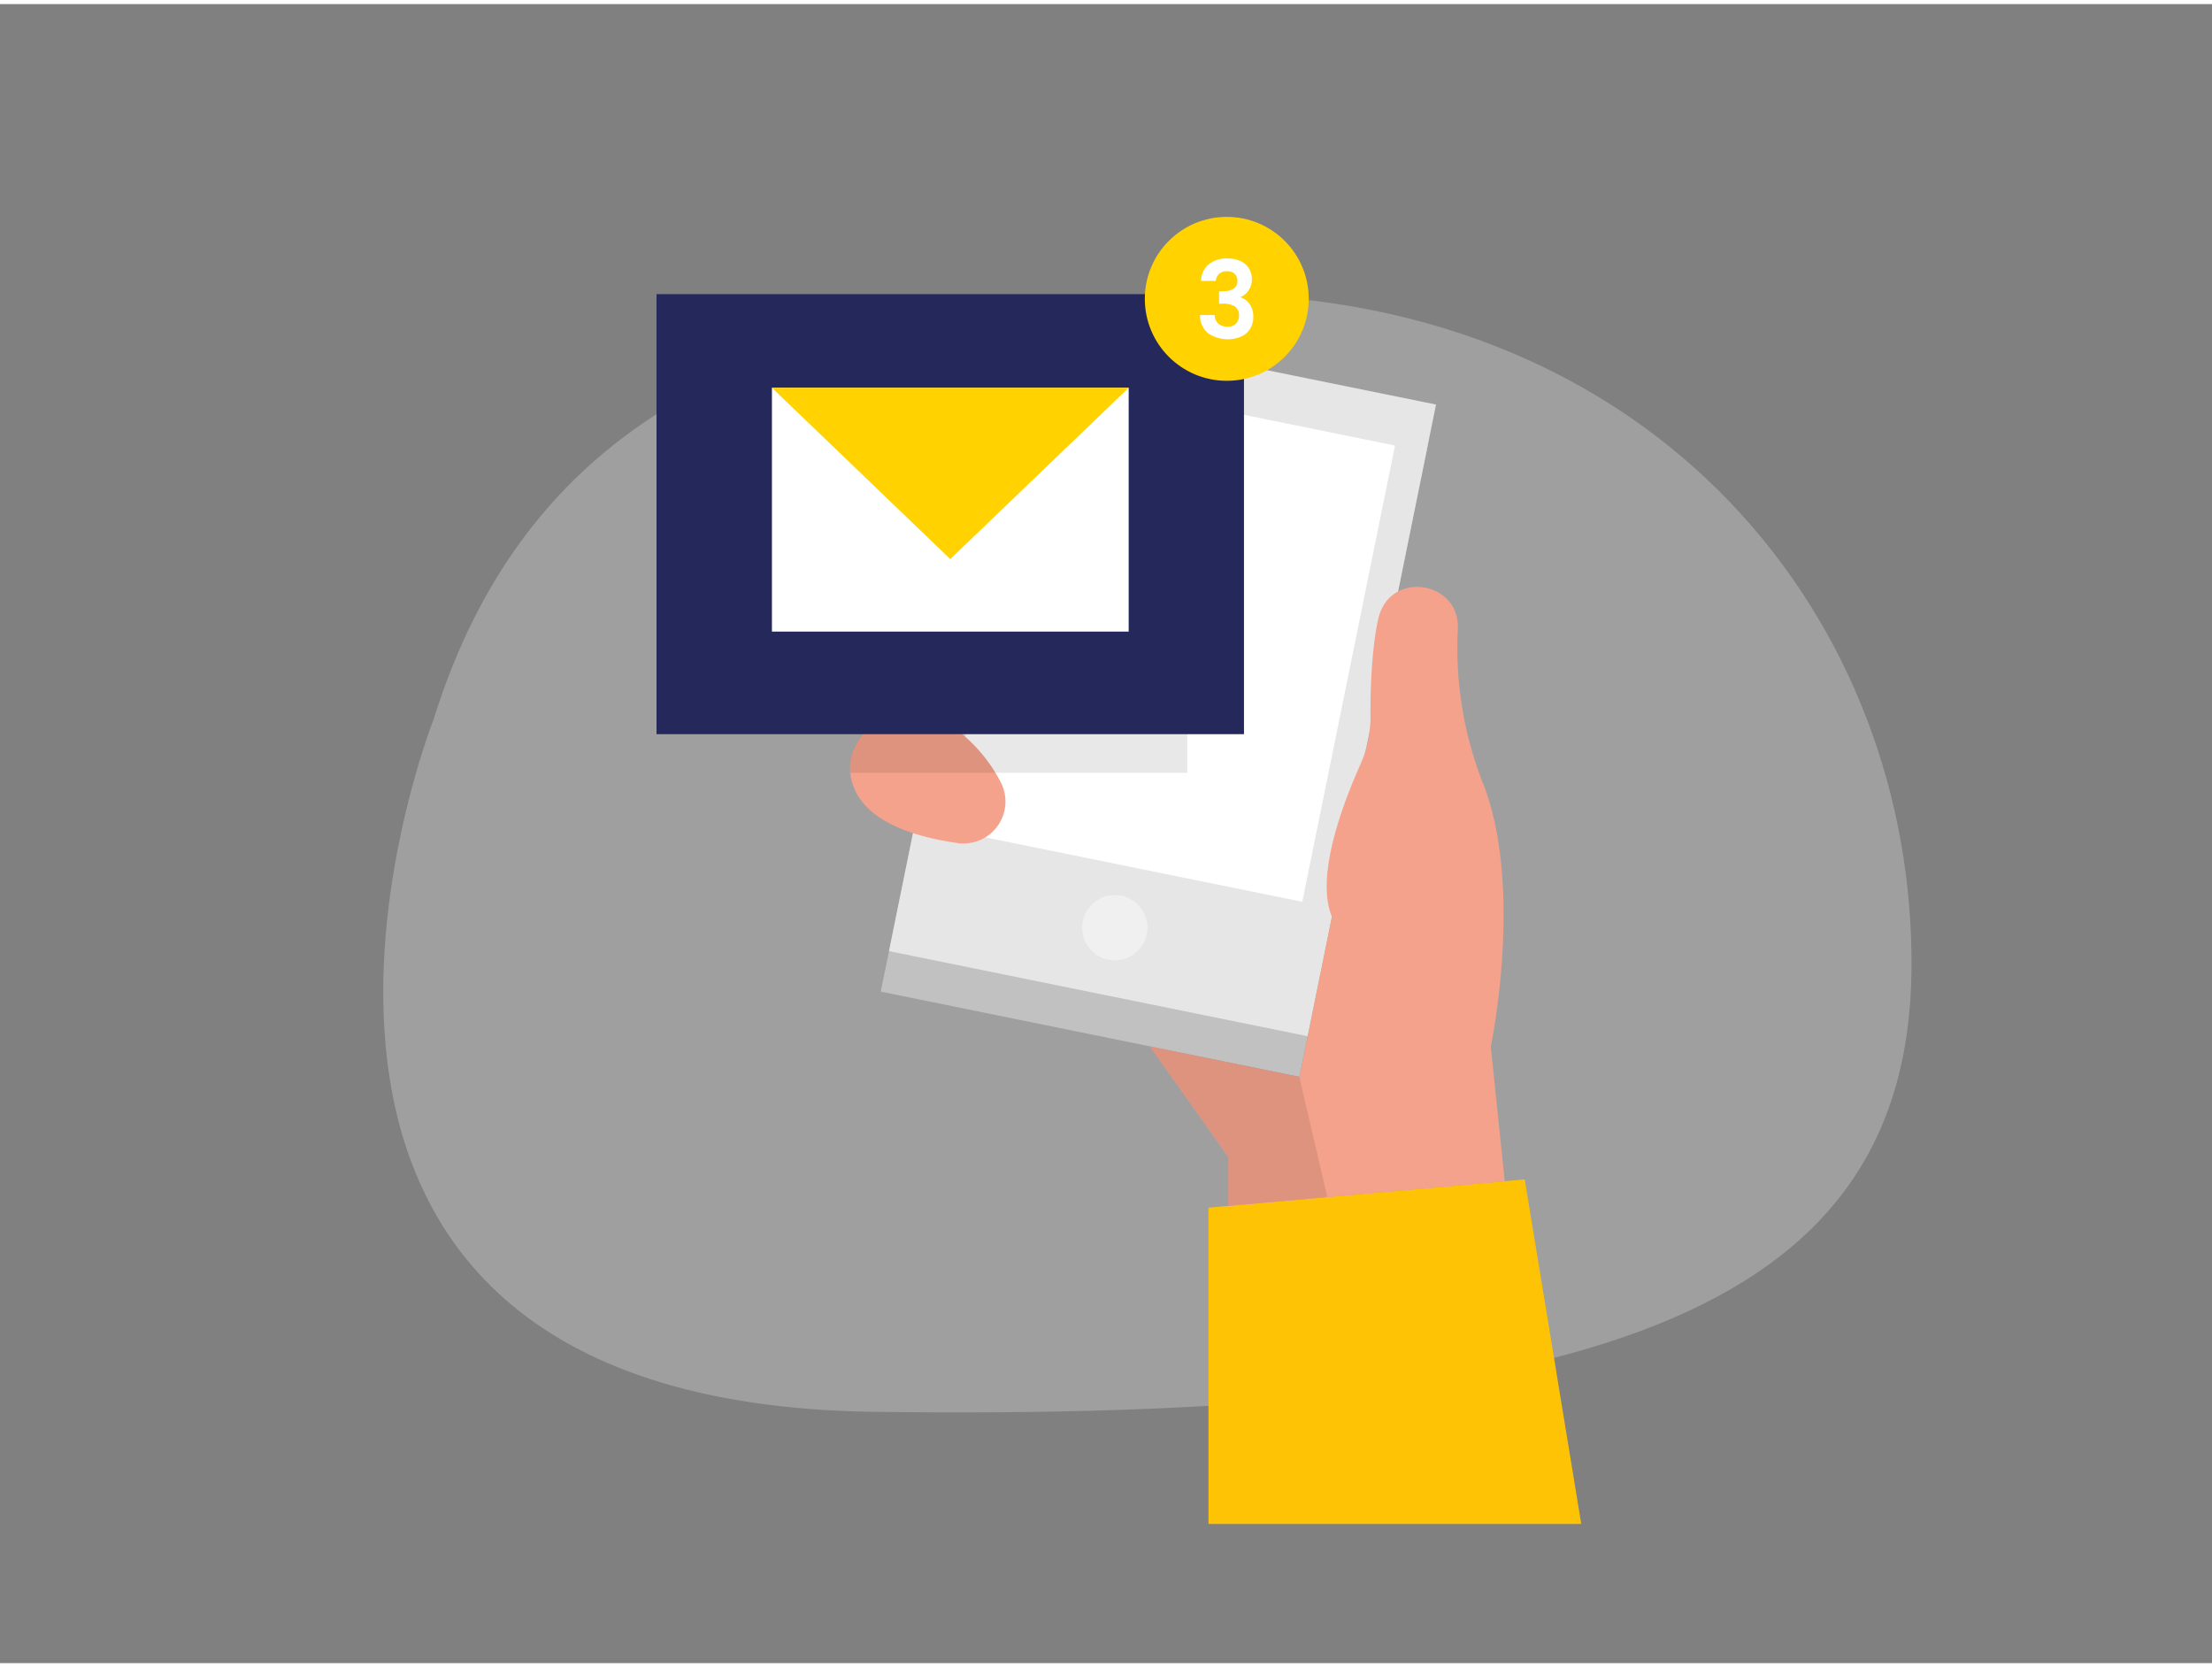 <svg id="Layer_1" data-name="Layer 1" xmlns="http://www.w3.org/2000/svg" viewBox="0 0 400 300" width="406" height="306" class="illustration"><rect x="0" y="0" width="400" height="300" fill="#808080" stroke="none"/><path d="M78.39,129.39S29.62,252.83,158,254.56s187.08-17.22,187.66-80S300,53.11,219.41,52.46,95.24,75.43,78.39,129.39Z" fill="#e6e6e6" opacity="0.3"></path><rect x="170.1" y="70.89" width="77.25" height="116.56" transform="translate(29.92 -39) rotate(11.49)" fill="#c1c1c1"></rect><rect x="171.59" y="63.56" width="77.25" height="116.56" transform="translate(28.49 -39.44) rotate(11.49)" fill="#e6e6e6"></rect><rect x="178.87" y="72.46" width="65.66" height="84.19" transform="translate(27.07 -39.89) rotate(11.49)" fill="#fff"></rect><path d="M168.65,124s-18.94,6.23-14.18,17.8c2.58,6.27,11.28,8.86,18.72,9.91a7.58,7.58,0,0,0,7.69-11.16,28.1,28.1,0,0,0-7.8-9.27Z" fill="#f4a28c"></path><polygon points="218.53 274.83 218.53 217.64 275.72 212.53 285.94 274.83 218.53 274.83" fill="#FFC305"></polygon><path d="M207.91,188.48l14.2,20v8.87l50-4.47-2.53-24.37s6.12-29-1.54-47.95A66.53,66.53,0,0,1,263.63,113c.37-8.65-12-10.63-14.28-2.26-.94,3.54-1.59,10.74-1.52,18a21,21,0,0,1-1.88,8.87c-3,6.75-8.16,20-5.1,27.42L235,194Z" fill="#f4a28c"></path><rect x="118.72" y="52.45" width="106.23" height="79.57" fill="#24285b"></rect><circle cx="201.59" cy="167.02" r="5.9" fill="#fff" opacity="0.42"></circle><circle cx="221.84" cy="53.3" r="14.82" fill="#ffd200"></circle><path d="M218.58,47.06A5.07,5.07,0,0,1,221.94,46a5.52,5.52,0,0,1,2.43.49,3.49,3.49,0,0,1,2,3.26,3.35,3.35,0,0,1-.63,2.07A3.06,3.06,0,0,1,224.27,53V53A3.24,3.24,0,0,1,226,54.29a3.87,3.87,0,0,1,.63,2.29,4.1,4.1,0,0,1-.53,2.08,3.61,3.61,0,0,1-1.58,1.43,6.3,6.3,0,0,1-6.08-.59A4.15,4.15,0,0,1,217,56.23h2.65a2.08,2.08,0,0,0,.65,1.53,2.37,2.37,0,0,0,1.68.57,2,2,0,0,0,1.53-.55,2,2,0,0,0,.54-1.43,1.87,1.87,0,0,0-.74-1.67,4.12,4.12,0,0,0-2.3-.51h-.56V51.93H221c1.84,0,2.76-.61,2.76-1.85a1.7,1.7,0,0,0-.49-1.3,2,2,0,0,0-1.43-.47,1.91,1.91,0,0,0-1.41.5,2,2,0,0,0-.58,1.25h-2.66A3.94,3.94,0,0,1,218.58,47.06Z" fill="#fff"></path><rect x="139.59" y="69.38" width="64.51" height="44.09" fill="#fff"></rect><polygon points="139.59 69.38 171.84 100.36 204.1 69.38 139.59 69.38" fill="#ffd200"></polygon><path d="M153.76,139H214.7v-7H156S153.22,135.16,153.76,139Z" opacity="0.09"></path><polygon points="234.96 193.98 240.02 215.72 222.11 217.32 222.11 208.45 207.91 188.48 234.96 193.98" opacity="0.09"></polygon></svg>
